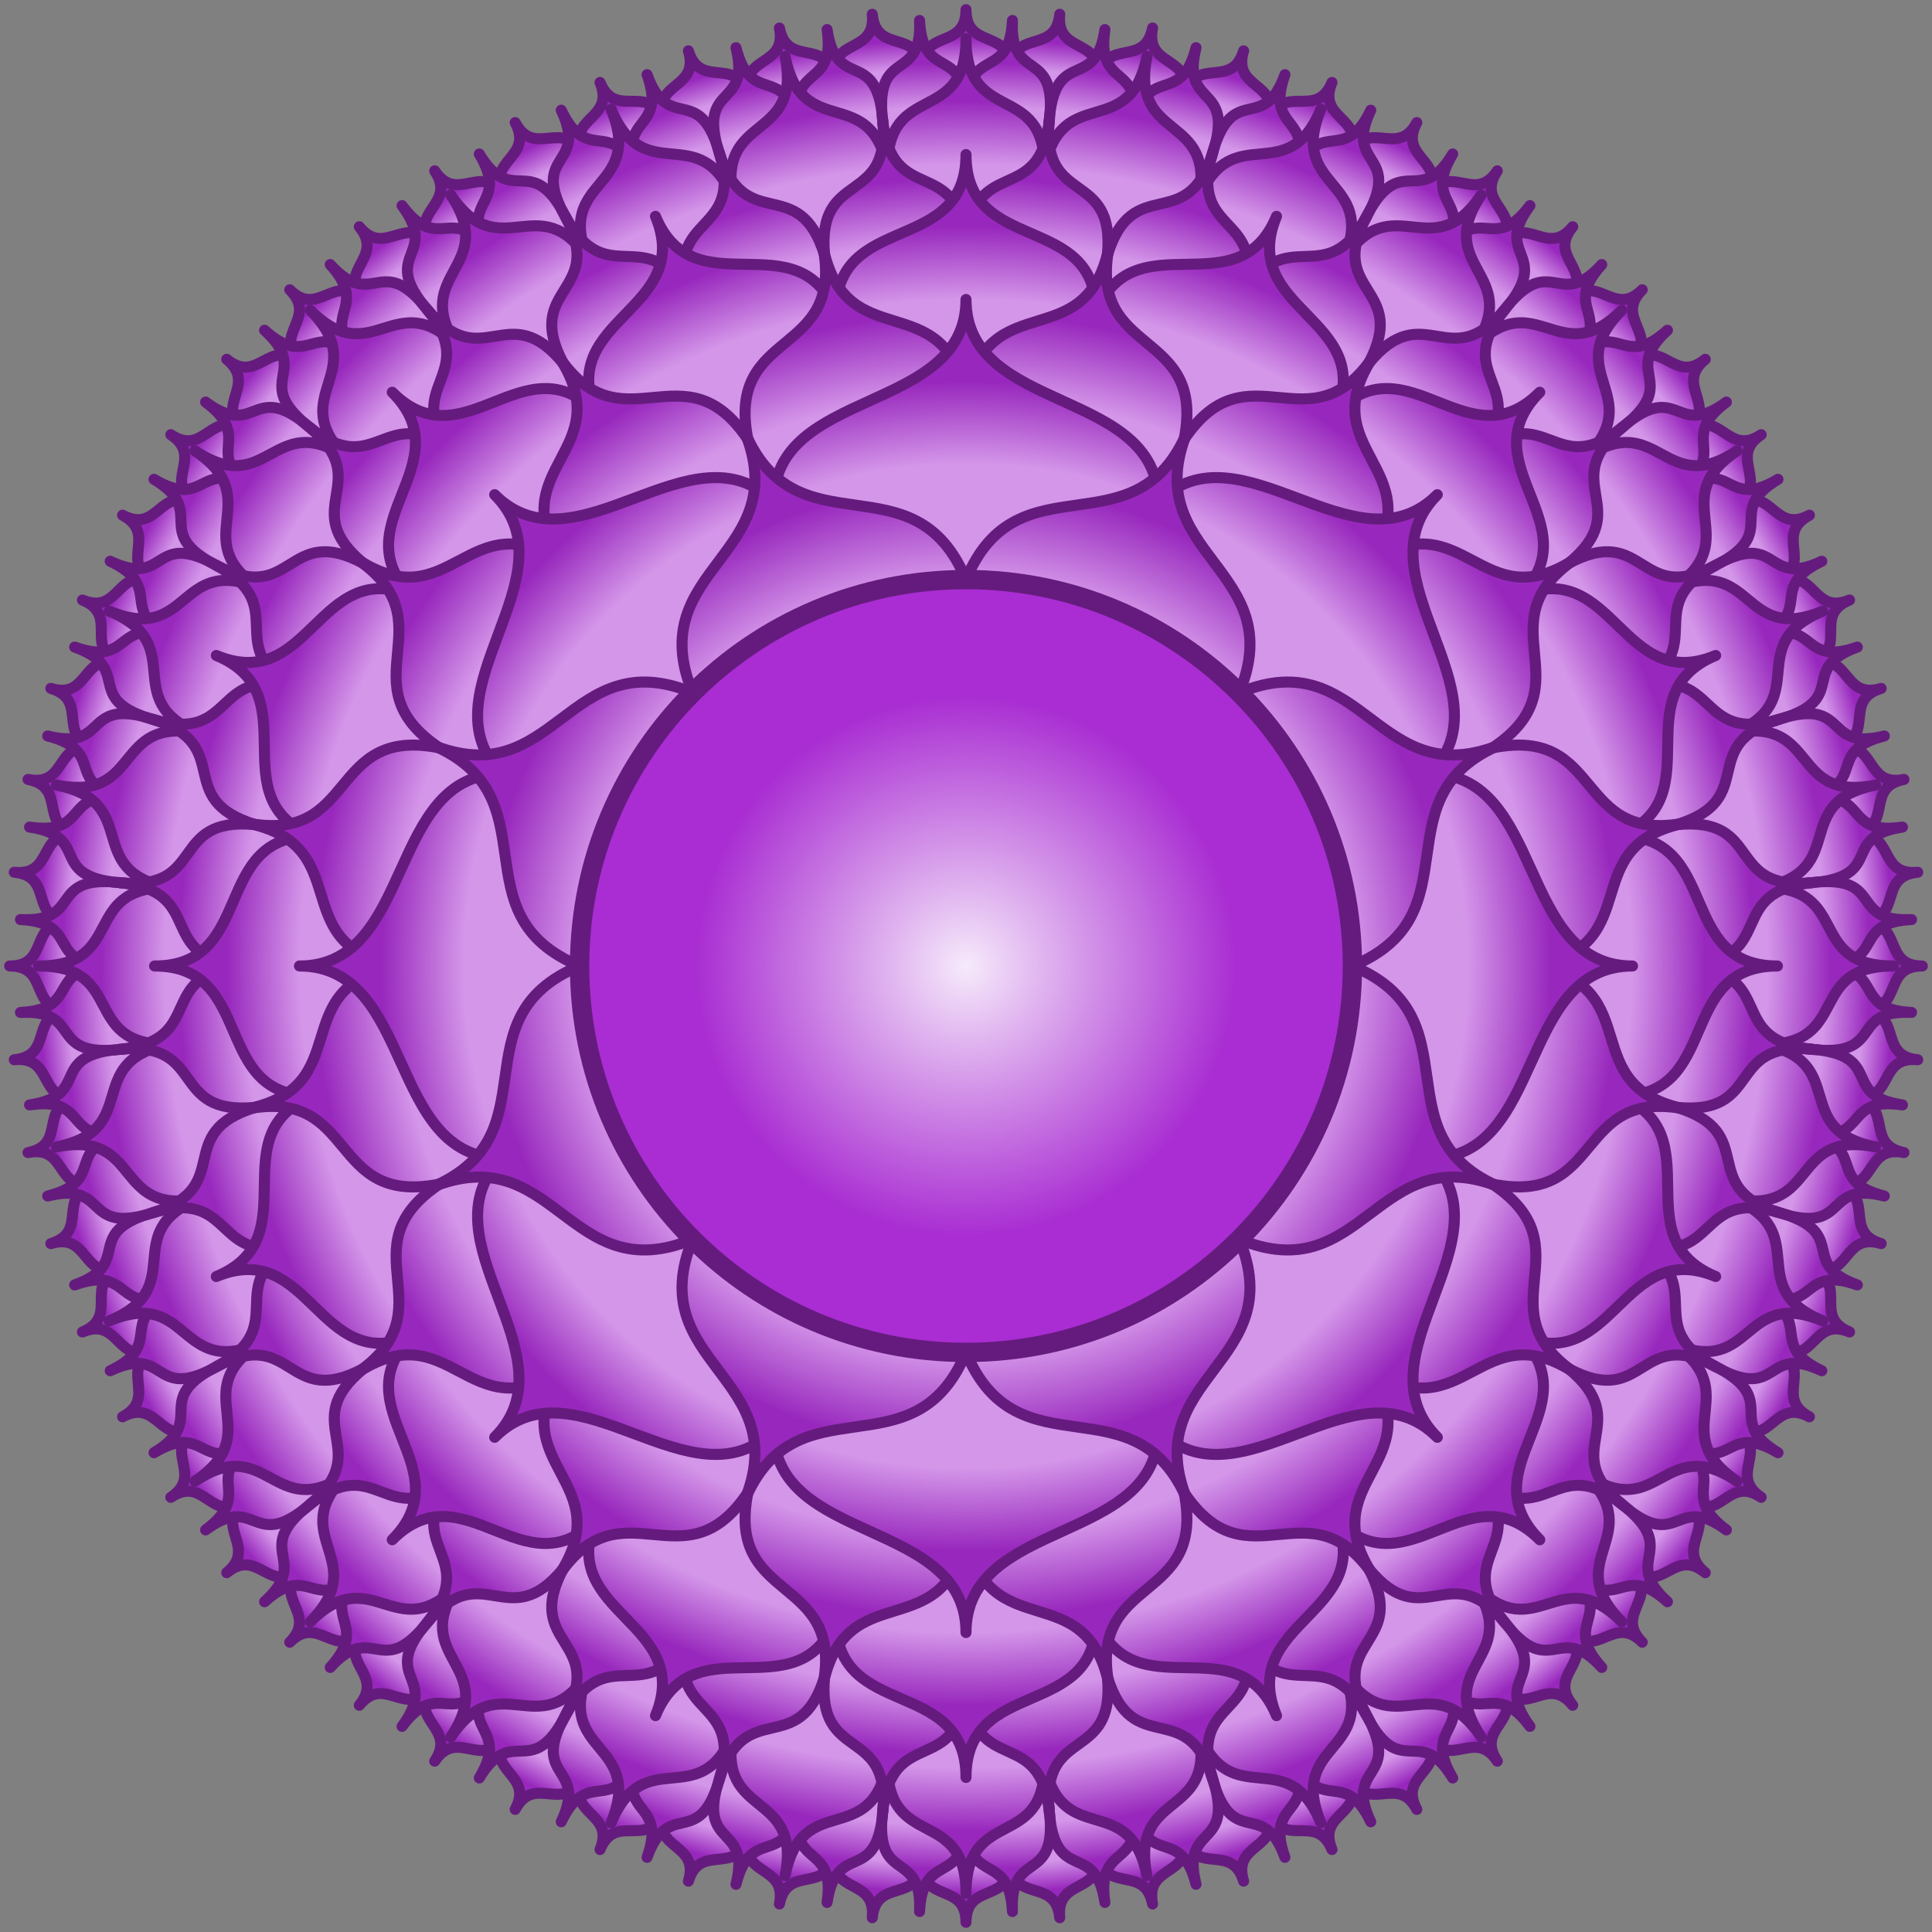<?xml version="1.0" encoding="UTF-8" standalone="no"?>
<!-- Sahasrāra-chakra image created by Holger Koch http://www.premaloka.de/kontakt License: public domain -->

<svg
   xmlns:dc="http://purl.org/dc/elements/1.1/"
   xmlns:cc="http://creativecommons.org/ns#"
   xmlns:rdf="http://www.w3.org/1999/02/22-rdf-syntax-ns#"
   xmlns:svg="http://www.w3.org/2000/svg"
   xmlns="http://www.w3.org/2000/svg"
   xmlns:xlink="http://www.w3.org/1999/xlink"
   xmlns:sodipodi="http://sodipodi.sourceforge.net/DTD/sodipodi-0.dtd"
   xmlns:inkscape="http://www.inkscape.org/namespaces/inkscape"
   version="1.1"
   width="700px"
   height="700px"
   id="svg5996"
   inkscape:version="0.48.4 r9939"
   sodipodi:docname="chakra7.svg">
  <rect width="100%" height="100%" fill="#808080" stroke="none"/>
  <sodipodi:namedview
     pagecolor="#ffffff"
     bordercolor="#666666"
     borderopacity="1"
     objecttolerance="10"
     gridtolerance="10"
     guidetolerance="10"
     inkscape:pageopacity="0"
     inkscape:pageshadow="2"
     inkscape:window-width="640"
     inkscape:window-height="480"
     id="namedview6540"
     showgrid="false"
     inkscape:zoom="0.33714286"
     inkscape:cx="350"
     inkscape:cy="350"
     inkscape:window-x="0"
     inkscape:window-y="0"
     inkscape:window-maximized="0"
     inkscape:current-layer="svg5996" />
  <title
     id="title5998">Sahasrāra Chakra</title>
  <defs
     id="defs6000">
    <filter
       id="blur"
       x="-40%"
       y="-40%"
       width="200%"
       height="200%">
      <feGaussianBlur
         in="SourceGraphic"
         stdDeviation="14"
         id="feGaussianBlur6003" />
    </filter>
    <radialGradient
       id="grad"
       gradientUnits="userSpaceOnUse"
       cx="350"
       cy="350"
       r="140">
      <stop
         offset="0%"
         stop-color="#f6eafb"
         id="stop6006" />
      <stop
         offset="70%"
         stop-color="#a92dd2"
         id="stop6008" />
    </radialGradient>
    <radialGradient
       id="grad8"
       gradientUnits="userSpaceOnUse"
       cx="350"
       cy="350"
       r="350">
      <stop
         offset="93%"
         stop-color="#d496e9"
         id="stop6011" />
      <stop
         offset="96%"
         stop-color="#9828bd"
         id="stop6013" />
    </radialGradient>
    <radialGradient
       id="grad7"
       gradientUnits="userSpaceOnUse"
       cx="350"
       cy="350"
       r="350">
      <stop
         offset="89%"
         stop-color="#d496e9"
         id="stop6016" />
      <stop
         offset="93.5%"
         stop-color="#9828bd"
         id="stop6018" />
    </radialGradient>
    <radialGradient
       id="grad6"
       gradientUnits="userSpaceOnUse"
       cx="350"
       cy="350"
       r="350">
      <stop
         offset="83%"
         stop-color="#d496e9"
         id="stop6021" />
      <stop
         offset="89.5%"
         stop-color="#9828bd"
         id="stop6023" />
    </radialGradient>
    <radialGradient
       id="grad5"
       gradientUnits="userSpaceOnUse"
       cx="350"
       cy="350"
       r="350">
      <stop
         offset="75%"
         stop-color="#d496e9"
         id="stop6026" />
      <stop
         offset="81.5%"
         stop-color="#9828bd"
         id="stop6028" />
    </radialGradient>
    <radialGradient
       id="grad4"
       gradientUnits="userSpaceOnUse"
       cx="350"
       cy="350"
       r="350">
      <stop
         offset="69%"
         stop-color="#d496e9"
         id="stop6031" />
      <stop
         offset="76.5%"
         stop-color="#9828bd"
         id="stop6033" />
    </radialGradient>
    <radialGradient
       id="grad3"
       gradientUnits="userSpaceOnUse"
       cx="350"
       cy="350"
       r="350">
      <stop
         offset="59%"
         stop-color="#d496e9"
         id="stop6036" />
      <stop
         offset="67.5%"
         stop-color="#9828bd"
         id="stop6038" />
    </radialGradient>
    <radialGradient
       id="grad2"
       gradientUnits="userSpaceOnUse"
       cx="350"
       cy="350"
       r="350">
      <stop
         offset="52%"
         stop-color="#d496e9"
         id="stop6041" />
      <stop
         offset="60.5%"
         stop-color="#9828bd"
         id="stop6043" />
    </radialGradient>
    <radialGradient
       id="grad1"
       gradientUnits="userSpaceOnUse"
       cx="350"
       cy="350"
       r="350">
      <stop
         offset="40%"
         stop-color="#d496e9"
         id="stop6046" />
      <stop
         offset="50%"
         stop-color="#9828bd"
         id="stop6048" />
    </radialGradient>
    <path
       id="petal8"
       stroke-linejoin="round"
       stroke-width="4"
       stroke="#651b7e"
       fill="url(#grad8)"
       d="M 334.028 24.892 C 334.028,10.192 350,18.2 350,3.5 C 350,18.2 365.972,10.192 365.972,24.892 L 350 350 Z" />
    <path
       id="petal7"
       stroke-linejoin="round"
       stroke-width="4"
       stroke="#651b7e"
       fill="url(#grad7)"
       d="M 334.715 38.875 C 334.715,16.825 350,29.05 350,7 C 350,29.05 365.285,16.825 365.285,38.875 L 350 350 Z" />
    <path
       id="petal6"
       stroke-linejoin="round"
       stroke-width="4"
       stroke="#651b7e"
       fill="url(#grad6)"
       d="M 321.526 60.899 C 321.526,29.049 350,45.85 350,14 C 350,45.85 378.474,29.049 378.474,60.899 L 350 350 Z" />
    <path
       id="petal5"
       stroke-linejoin="round"
       stroke-width="4"
       stroke="#651b7e"
       fill="url(#grad5)"
       d="M 324.271 88.764 C 324.271,56.914 350,73.85 350,42 C 350,73.85 375.729,56.914 375.729,88.764 L 350 350 Z" />
    <path
       id="petal4"
       stroke-linejoin="round"
       stroke-width="4"
       stroke="#651b7e"
       fill="url(#grad4)"
       d="M 302.886 113.14 C 302.886,76.39 350,92.75 350,56 C 350,92.75 397.114,76.39 397.114,113.14 L 350 350 Z" />
    <path
       id="petal3"
       stroke-linejoin="round"
       stroke-width="4"
       stroke="#651b7e"
       fill="url(#grad3)"
       d="M 309.714 147.468 C 309.714,105.818 350,125.65 350,84 C 350,125.65 390.286,105.818 390.286,147.468 L 350 350 Z" />
    <path
       id="petal2"
       stroke-linejoin="round"
       stroke-width="4"
       stroke="#651b7e"
       fill="url(#grad2)"
       d="M 280.352 181.854 C 280.352,140.204 350,150.15 350,108.5 C 350,150.15 419.648,140.204 419.648,181.854 L 350 350 Z" />
    <path
       id="petal1"
       stroke-linejoin="round"
       stroke-width="4"
       stroke="#651b7e"
       fill="url(#grad1)"
       d="M 296.424 220.657 C 296.424,171.657 350,189 350,140 C 350,189 403.576,171.657 403.576,220.657 L 350 350 Z" />
  </defs>
  <use
     xlink:href="#petal8"
     id="use6058" />
  <use
     xlink:href="#petal8"
     transform="rotate(5.625 350 350)"
     id="use6060" />
  <use
     xlink:href="#petal8"
     transform="rotate(11.25 350 350)"
     id="use6062" />
  <use
     xlink:href="#petal8"
     transform="rotate(16.875 350 350)"
     id="use6064" />
  <use
     xlink:href="#petal8"
     transform="rotate(22.5 350 350)"
     id="use6066" />
  <use
     xlink:href="#petal8"
     transform="rotate(28.125 350 350)"
     id="use6068" />
  <use
     xlink:href="#petal8"
     transform="rotate(33.75 350 350)"
     id="use6070" />
  <use
     xlink:href="#petal8"
     transform="rotate(39.375 350 350)"
     id="use6072" />
  <use
     xlink:href="#petal8"
     transform="rotate(45 350 350)"
     id="use6074" />
  <use
     xlink:href="#petal8"
     transform="rotate(50.625 350 350)"
     id="use6076" />
  <use
     xlink:href="#petal8"
     transform="rotate(56.25 350 350)"
     id="use6078" />
  <use
     xlink:href="#petal8"
     transform="rotate(61.875 350 350)"
     id="use6080" />
  <use
     xlink:href="#petal8"
     transform="rotate(67.5 350 350)"
     id="use6082" />
  <use
     xlink:href="#petal8"
     transform="rotate(73.125 350 350)"
     id="use6084" />
  <use
     xlink:href="#petal8"
     transform="rotate(78.75 350 350)"
     id="use6086" />
  <use
     xlink:href="#petal8"
     transform="rotate(84.375 350 350)"
     id="use6088" />
  <use
     xlink:href="#petal8"
     transform="rotate(90 350 350)"
     id="use6090" />
  <use
     xlink:href="#petal8"
     transform="rotate(95.625 350 350)"
     id="use6092" />
  <use
     xlink:href="#petal8"
     transform="rotate(101.25 350 350)"
     id="use6094" />
  <use
     xlink:href="#petal8"
     transform="rotate(106.875 350 350)"
     id="use6096" />
  <use
     xlink:href="#petal8"
     transform="rotate(112.5 350 350)"
     id="use6098" />
  <use
     xlink:href="#petal8"
     transform="rotate(118.125 350 350)"
     id="use6100" />
  <use
     xlink:href="#petal8"
     transform="rotate(123.75 350 350)"
     id="use6102" />
  <use
     xlink:href="#petal8"
     transform="rotate(129.375 350 350)"
     id="use6104" />
  <use
     xlink:href="#petal8"
     transform="rotate(135 350 350)"
     id="use6106" />
  <use
     xlink:href="#petal8"
     transform="rotate(140.625 350 350)"
     id="use6108" />
  <use
     xlink:href="#petal8"
     transform="rotate(146.25 350 350)"
     id="use6110" />
  <use
     xlink:href="#petal8"
     transform="rotate(151.875 350 350)"
     id="use6112" />
  <use
     xlink:href="#petal8"
     transform="rotate(157.5 350 350)"
     id="use6114" />
  <use
     xlink:href="#petal8"
     transform="rotate(163.125 350 350)"
     id="use6116" />
  <use
     xlink:href="#petal8"
     transform="rotate(168.75 350 350)"
     id="use6118" />
  <use
     xlink:href="#petal8"
     transform="rotate(174.375 350 350)"
     id="use6120" />
  <use
     xlink:href="#petal8"
     transform="rotate(180 350 350)"
     id="use6122" />
  <use
     xlink:href="#petal8"
     transform="rotate(185.625 350 350)"
     id="use6124" />
  <use
     xlink:href="#petal8"
     transform="rotate(191.25 350 350)"
     id="use6126" />
  <use
     xlink:href="#petal8"
     transform="rotate(196.875 350 350)"
     id="use6128" />
  <use
     xlink:href="#petal8"
     transform="rotate(202.5 350 350)"
     id="use6130" />
  <use
     xlink:href="#petal8"
     transform="rotate(208.125 350 350)"
     id="use6132" />
  <use
     xlink:href="#petal8"
     transform="rotate(213.75 350 350)"
     id="use6134" />
  <use
     xlink:href="#petal8"
     transform="rotate(219.375 350 350)"
     id="use6136" />
  <use
     xlink:href="#petal8"
     transform="rotate(225 350 350)"
     id="use6138" />
  <use
     xlink:href="#petal8"
     transform="rotate(230.625 350 350)"
     id="use6140" />
  <use
     xlink:href="#petal8"
     transform="rotate(236.25 350 350)"
     id="use6142" />
  <use
     xlink:href="#petal8"
     transform="rotate(241.875 350 350)"
     id="use6144" />
  <use
     xlink:href="#petal8"
     transform="rotate(247.5 350 350)"
     id="use6146" />
  <use
     xlink:href="#petal8"
     transform="rotate(253.125 350 350)"
     id="use6148" />
  <use
     xlink:href="#petal8"
     transform="rotate(258.75 350 350)"
     id="use6150" />
  <use
     xlink:href="#petal8"
     transform="rotate(264.375 350 350)"
     id="use6152" />
  <use
     xlink:href="#petal8"
     transform="rotate(270 350 350)"
     id="use6154" />
  <use
     xlink:href="#petal8"
     transform="rotate(275.625 350 350)"
     id="use6156" />
  <use
     xlink:href="#petal8"
     transform="rotate(281.25 350 350)"
     id="use6158" />
  <use
     xlink:href="#petal8"
     transform="rotate(286.875 350 350)"
     id="use6160" />
  <use
     xlink:href="#petal8"
     transform="rotate(292.5 350 350)"
     id="use6162" />
  <use
     xlink:href="#petal8"
     transform="rotate(298.125 350 350)"
     id="use6164" />
  <use
     xlink:href="#petal8"
     transform="rotate(303.75 350 350)"
     id="use6166" />
  <use
     xlink:href="#petal8"
     transform="rotate(309.375 350 350)"
     id="use6168" />
  <use
     xlink:href="#petal8"
     transform="rotate(315 350 350)"
     id="use6170" />
  <use
     xlink:href="#petal8"
     transform="rotate(320.625 350 350)"
     id="use6172" />
  <use
     xlink:href="#petal8"
     transform="rotate(326.25 350 350)"
     id="use6174" />
  <use
     xlink:href="#petal8"
     transform="rotate(331.875 350 350)"
     id="use6176" />
  <use
     xlink:href="#petal8"
     transform="rotate(337.5 350 350)"
     id="use6178" />
  <use
     xlink:href="#petal8"
     transform="rotate(343.125 350 350)"
     id="use6180" />
  <use
     xlink:href="#petal8"
     transform="rotate(348.75 350 350)"
     id="use6182" />
  <use
     xlink:href="#petal8"
     transform="rotate(354.375 350 350)"
     id="use6184" />
  <use
     xlink:href="#petal7"
     transform="rotate(2.812 350 350)"
     id="use6186" />
  <use
     xlink:href="#petal7"
     transform="rotate(8.438 350 350)"
     id="use6188" />
  <use
     xlink:href="#petal7"
     transform="rotate(14.062 350 350)"
     id="use6190" />
  <use
     xlink:href="#petal7"
     transform="rotate(19.688 350 350)"
     id="use6192" />
  <use
     xlink:href="#petal7"
     transform="rotate(25.312 350 350)"
     id="use6194" />
  <use
     xlink:href="#petal7"
     transform="rotate(30.938 350 350)"
     id="use6196" />
  <use
     xlink:href="#petal7"
     transform="rotate(36.562 350 350)"
     id="use6198" />
  <use
     xlink:href="#petal7"
     transform="rotate(42.188 350 350)"
     id="use6200" />
  <use
     xlink:href="#petal7"
     transform="rotate(47.812 350 350)"
     id="use6202" />
  <use
     xlink:href="#petal7"
     transform="rotate(53.438 350 350)"
     id="use6204" />
  <use
     xlink:href="#petal7"
     transform="rotate(59.062 350 350)"
     id="use6206" />
  <use
     xlink:href="#petal7"
     transform="rotate(64.688 350 350)"
     id="use6208" />
  <use
     xlink:href="#petal7"
     transform="rotate(70.312 350 350)"
     id="use6210" />
  <use
     xlink:href="#petal7"
     transform="rotate(75.938 350 350)"
     id="use6212" />
  <use
     xlink:href="#petal7"
     transform="rotate(81.562 350 350)"
     id="use6214" />
  <use
     xlink:href="#petal7"
     transform="rotate(87.188 350 350)"
     id="use6216" />
  <use
     xlink:href="#petal7"
     transform="rotate(92.812 350 350)"
     id="use6218" />
  <use
     xlink:href="#petal7"
     transform="rotate(98.438 350 350)"
     id="use6220" />
  <use
     xlink:href="#petal7"
     transform="rotate(104.062 350 350)"
     id="use6222" />
  <use
     xlink:href="#petal7"
     transform="rotate(109.688 350 350)"
     id="use6224" />
  <use
     xlink:href="#petal7"
     transform="rotate(115.312 350 350)"
     id="use6226" />
  <use
     xlink:href="#petal7"
     transform="rotate(120.938 350 350)"
     id="use6228" />
  <use
     xlink:href="#petal7"
     transform="rotate(126.562 350 350)"
     id="use6230" />
  <use
     xlink:href="#petal7"
     transform="rotate(132.188 350 350)"
     id="use6232" />
  <use
     xlink:href="#petal7"
     transform="rotate(137.812 350 350)"
     id="use6234" />
  <use
     xlink:href="#petal7"
     transform="rotate(143.438 350 350)"
     id="use6236" />
  <use
     xlink:href="#petal7"
     transform="rotate(149.062 350 350)"
     id="use6238" />
  <use
     xlink:href="#petal7"
     transform="rotate(154.688 350 350)"
     id="use6240" />
  <use
     xlink:href="#petal7"
     transform="rotate(160.312 350 350)"
     id="use6242" />
  <use
     xlink:href="#petal7"
     transform="rotate(165.938 350 350)"
     id="use6244" />
  <use
     xlink:href="#petal7"
     transform="rotate(171.562 350 350)"
     id="use6246" />
  <use
     xlink:href="#petal7"
     transform="rotate(177.188 350 350)"
     id="use6248" />
  <use
     xlink:href="#petal7"
     transform="rotate(182.812 350 350)"
     id="use6250" />
  <use
     xlink:href="#petal7"
     transform="rotate(188.438 350 350)"
     id="use6252" />
  <use
     xlink:href="#petal7"
     transform="rotate(194.062 350 350)"
     id="use6254" />
  <use
     xlink:href="#petal7"
     transform="rotate(199.688 350 350)"
     id="use6256" />
  <use
     xlink:href="#petal7"
     transform="rotate(205.312 350 350)"
     id="use6258" />
  <use
     xlink:href="#petal7"
     transform="rotate(210.938 350 350)"
     id="use6260" />
  <use
     xlink:href="#petal7"
     transform="rotate(216.562 350 350)"
     id="use6262" />
  <use
     xlink:href="#petal7"
     transform="rotate(222.188 350 350)"
     id="use6264" />
  <use
     xlink:href="#petal7"
     transform="rotate(227.812 350 350)"
     id="use6266" />
  <use
     xlink:href="#petal7"
     transform="rotate(233.438 350 350)"
     id="use6268" />
  <use
     xlink:href="#petal7"
     transform="rotate(239.062 350 350)"
     id="use6270" />
  <use
     xlink:href="#petal7"
     transform="rotate(244.688 350 350)"
     id="use6272" />
  <use
     xlink:href="#petal7"
     transform="rotate(250.312 350 350)"
     id="use6274" />
  <use
     xlink:href="#petal7"
     transform="rotate(255.938 350 350)"
     id="use6276" />
  <use
     xlink:href="#petal7"
     transform="rotate(261.562 350 350)"
     id="use6278" />
  <use
     xlink:href="#petal7"
     transform="rotate(267.188 350 350)"
     id="use6280" />
  <use
     xlink:href="#petal7"
     transform="rotate(272.812 350 350)"
     id="use6282" />
  <use
     xlink:href="#petal7"
     transform="rotate(278.438 350 350)"
     id="use6284" />
  <use
     xlink:href="#petal7"
     transform="rotate(284.062 350 350)"
     id="use6286" />
  <use
     xlink:href="#petal7"
     transform="rotate(289.688 350 350)"
     id="use6288" />
  <use
     xlink:href="#petal7"
     transform="rotate(295.312 350 350)"
     id="use6290" />
  <use
     xlink:href="#petal7"
     transform="rotate(300.938 350 350)"
     id="use6292" />
  <use
     xlink:href="#petal7"
     transform="rotate(306.562 350 350)"
     id="use6294" />
  <use
     xlink:href="#petal7"
     transform="rotate(312.188 350 350)"
     id="use6296" />
  <use
     xlink:href="#petal7"
     transform="rotate(317.812 350 350)"
     id="use6298" />
  <use
     xlink:href="#petal7"
     transform="rotate(323.438 350 350)"
     id="use6300" />
  <use
     xlink:href="#petal7"
     transform="rotate(329.062 350 350)"
     id="use6302" />
  <use
     xlink:href="#petal7"
     transform="rotate(334.688 350 350)"
     id="use6304" />
  <use
     xlink:href="#petal7"
     transform="rotate(340.312 350 350)"
     id="use6306" />
  <use
     xlink:href="#petal7"
     transform="rotate(345.938 350 350)"
     id="use6308" />
  <use
     xlink:href="#petal7"
     transform="rotate(351.562 350 350)"
     id="use6310" />
  <use
     xlink:href="#petal7"
     transform="rotate(357.188 350 350)"
     id="use6312" />
  <use
     xlink:href="#petal6"
     id="use6314" />
  <use
     xlink:href="#petal6"
     transform="rotate(11.25 350 350)"
     id="use6316" />
  <use
     xlink:href="#petal6"
     transform="rotate(22.5 350 350)"
     id="use6318" />
  <use
     xlink:href="#petal6"
     transform="rotate(33.75 350 350)"
     id="use6320" />
  <use
     xlink:href="#petal6"
     transform="rotate(45 350 350)"
     id="use6322" />
  <use
     xlink:href="#petal6"
     transform="rotate(56.25 350 350)"
     id="use6324" />
  <use
     xlink:href="#petal6"
     transform="rotate(67.5 350 350)"
     id="use6326" />
  <use
     xlink:href="#petal6"
     transform="rotate(78.75 350 350)"
     id="use6328" />
  <use
     xlink:href="#petal6"
     transform="rotate(90 350 350)"
     id="use6330" />
  <use
     xlink:href="#petal6"
     transform="rotate(101.25 350 350)"
     id="use6332" />
  <use
     xlink:href="#petal6"
     transform="rotate(112.5 350 350)"
     id="use6334" />
  <use
     xlink:href="#petal6"
     transform="rotate(123.75 350 350)"
     id="use6336" />
  <use
     xlink:href="#petal6"
     transform="rotate(135 350 350)"
     id="use6338" />
  <use
     xlink:href="#petal6"
     transform="rotate(146.25 350 350)"
     id="use6340" />
  <use
     xlink:href="#petal6"
     transform="rotate(157.5 350 350)"
     id="use6342" />
  <use
     xlink:href="#petal6"
     transform="rotate(168.75 350 350)"
     id="use6344" />
  <use
     xlink:href="#petal6"
     transform="rotate(180 350 350)"
     id="use6346" />
  <use
     xlink:href="#petal6"
     transform="rotate(191.25 350 350)"
     id="use6348" />
  <use
     xlink:href="#petal6"
     transform="rotate(202.5 350 350)"
     id="use6350" />
  <use
     xlink:href="#petal6"
     transform="rotate(213.75 350 350)"
     id="use6352" />
  <use
     xlink:href="#petal6"
     transform="rotate(225 350 350)"
     id="use6354" />
  <use
     xlink:href="#petal6"
     transform="rotate(236.25 350 350)"
     id="use6356" />
  <use
     xlink:href="#petal6"
     transform="rotate(247.5 350 350)"
     id="use6358" />
  <use
     xlink:href="#petal6"
     transform="rotate(258.75 350 350)"
     id="use6360" />
  <use
     xlink:href="#petal6"
     transform="rotate(270 350 350)"
     id="use6362" />
  <use
     xlink:href="#petal6"
     transform="rotate(281.25 350 350)"
     id="use6364" />
  <use
     xlink:href="#petal6"
     transform="rotate(292.5 350 350)"
     id="use6366" />
  <use
     xlink:href="#petal6"
     transform="rotate(303.75 350 350)"
     id="use6368" />
  <use
     xlink:href="#petal6"
     transform="rotate(315 350 350)"
     id="use6370" />
  <use
     xlink:href="#petal6"
     transform="rotate(326.25 350 350)"
     id="use6372" />
  <use
     xlink:href="#petal6"
     transform="rotate(337.5 350 350)"
     id="use6374" />
  <use
     xlink:href="#petal6"
     transform="rotate(348.75 350 350)"
     id="use6376" />
  <use
     xlink:href="#petal5"
     transform="rotate(5.625 350 350)"
     id="use6378" />
  <use
     xlink:href="#petal5"
     transform="rotate(16.875 350 350)"
     id="use6380" />
  <use
     xlink:href="#petal5"
     transform="rotate(28.125 350 350)"
     id="use6382" />
  <use
     xlink:href="#petal5"
     transform="rotate(39.375 350 350)"
     id="use6384" />
  <use
     xlink:href="#petal5"
     transform="rotate(50.625 350 350)"
     id="use6386" />
  <use
     xlink:href="#petal5"
     transform="rotate(61.875 350 350)"
     id="use6388" />
  <use
     xlink:href="#petal5"
     transform="rotate(73.125 350 350)"
     id="use6390" />
  <use
     xlink:href="#petal5"
     transform="rotate(84.375 350 350)"
     id="use6392" />
  <use
     xlink:href="#petal5"
     transform="rotate(95.625 350 350)"
     id="use6394" />
  <use
     xlink:href="#petal5"
     transform="rotate(106.875 350 350)"
     id="use6396" />
  <use
     xlink:href="#petal5"
     transform="rotate(118.125 350 350)"
     id="use6398" />
  <use
     xlink:href="#petal5"
     transform="rotate(129.375 350 350)"
     id="use6400" />
  <use
     xlink:href="#petal5"
     transform="rotate(140.625 350 350)"
     id="use6402" />
  <use
     xlink:href="#petal5"
     transform="rotate(151.875 350 350)"
     id="use6404" />
  <use
     xlink:href="#petal5"
     transform="rotate(163.125 350 350)"
     id="use6406" />
  <use
     xlink:href="#petal5"
     transform="rotate(174.375 350 350)"
     id="use6408" />
  <use
     xlink:href="#petal5"
     transform="rotate(185.625 350 350)"
     id="use6410" />
  <use
     xlink:href="#petal5"
     transform="rotate(196.875 350 350)"
     id="use6412" />
  <use
     xlink:href="#petal5"
     transform="rotate(208.125 350 350)"
     id="use6414" />
  <use
     xlink:href="#petal5"
     transform="rotate(219.375 350 350)"
     id="use6416" />
  <use
     xlink:href="#petal5"
     transform="rotate(230.625 350 350)"
     id="use6418" />
  <use
     xlink:href="#petal5"
     transform="rotate(241.875 350 350)"
     id="use6420" />
  <use
     xlink:href="#petal5"
     transform="rotate(253.125 350 350)"
     id="use6422" />
  <use
     xlink:href="#petal5"
     transform="rotate(264.375 350 350)"
     id="use6424" />
  <use
     xlink:href="#petal5"
     transform="rotate(275.625 350 350)"
     id="use6426" />
  <use
     xlink:href="#petal5"
     transform="rotate(286.875 350 350)"
     id="use6428" />
  <use
     xlink:href="#petal5"
     transform="rotate(298.125 350 350)"
     id="use6430" />
  <use
     xlink:href="#petal5"
     transform="rotate(309.375 350 350)"
     id="use6432" />
  <use
     xlink:href="#petal5"
     transform="rotate(320.625 350 350)"
     id="use6434" />
  <use
     xlink:href="#petal5"
     transform="rotate(331.875 350 350)"
     id="use6436" />
  <use
     xlink:href="#petal5"
     transform="rotate(343.125 350 350)"
     id="use6438" />
  <use
     xlink:href="#petal5"
     transform="rotate(354.375 350 350)"
     id="use6440" />
  <use
     xlink:href="#petal4"
     id="use6442" />
  <use
     xlink:href="#petal4"
     transform="rotate(22.5 350 350)"
     id="use6444" />
  <use
     xlink:href="#petal4"
     transform="rotate(45 350 350)"
     id="use6446" />
  <use
     xlink:href="#petal4"
     transform="rotate(67.5 350 350)"
     id="use6448" />
  <use
     xlink:href="#petal4"
     transform="rotate(90 350 350)"
     id="use6450" />
  <use
     xlink:href="#petal4"
     transform="rotate(112.5 350 350)"
     id="use6452" />
  <use
     xlink:href="#petal4"
     transform="rotate(135 350 350)"
     id="use6454" />
  <use
     xlink:href="#petal4"
     transform="rotate(157.5 350 350)"
     id="use6456" />
  <use
     xlink:href="#petal4"
     transform="rotate(180 350 350)"
     id="use6458" />
  <use
     xlink:href="#petal4"
     transform="rotate(202.5 350 350)"
     id="use6460" />
  <use
     xlink:href="#petal4"
     transform="rotate(225 350 350)"
     id="use6462" />
  <use
     xlink:href="#petal4"
     transform="rotate(247.5 350 350)"
     id="use6464" />
  <use
     xlink:href="#petal4"
     transform="rotate(270 350 350)"
     id="use6466" />
  <use
     xlink:href="#petal4"
     transform="rotate(292.5 350 350)"
     id="use6468" />
  <use
     xlink:href="#petal4"
     transform="rotate(315 350 350)"
     id="use6470" />
  <use
     xlink:href="#petal4"
     transform="rotate(337.5 350 350)"
     id="use6472" />
  <use
     xlink:href="#petal3"
     transform="rotate(11.25 350 350)"
     id="use6474" />
  <use
     xlink:href="#petal3"
     transform="rotate(33.75 350 350)"
     id="use6476" />
  <use
     xlink:href="#petal3"
     transform="rotate(56.25 350 350)"
     id="use6478" />
  <use
     xlink:href="#petal3"
     transform="rotate(78.75 350 350)"
     id="use6480" />
  <use
     xlink:href="#petal3"
     transform="rotate(101.25 350 350)"
     id="use6482" />
  <use
     xlink:href="#petal3"
     transform="rotate(123.75 350 350)"
     id="use6484" />
  <use
     xlink:href="#petal3"
     transform="rotate(146.25 350 350)"
     id="use6486" />
  <use
     xlink:href="#petal3"
     transform="rotate(168.75 350 350)"
     id="use6488" />
  <use
     xlink:href="#petal3"
     transform="rotate(191.25 350 350)"
     id="use6490" />
  <use
     xlink:href="#petal3"
     transform="rotate(213.75 350 350)"
     id="use6492" />
  <use
     xlink:href="#petal3"
     transform="rotate(236.25 350 350)"
     id="use6494" />
  <use
     xlink:href="#petal3"
     transform="rotate(258.75 350 350)"
     id="use6496" />
  <use
     xlink:href="#petal3"
     transform="rotate(281.25 350 350)"
     id="use6498" />
  <use
     xlink:href="#petal3"
     transform="rotate(303.75 350 350)"
     id="use6500" />
  <use
     xlink:href="#petal3"
     transform="rotate(326.25 350 350)"
     id="use6502" />
  <use
     xlink:href="#petal3"
     transform="rotate(348.75 350 350)"
     id="use6504" />
  <use
     xlink:href="#petal2"
     id="use6506" />
  <use
     xlink:href="#petal2"
     transform="rotate(45 350 350)"
     id="use6508" />
  <use
     xlink:href="#petal2"
     transform="rotate(90 350 350)"
     id="use6510" />
  <use
     xlink:href="#petal2"
     transform="rotate(135 350 350)"
     id="use6512" />
  <use
     xlink:href="#petal2"
     transform="rotate(180 350 350)"
     id="use6514" />
  <use
     xlink:href="#petal2"
     transform="rotate(225 350 350)"
     id="use6516" />
  <use
     xlink:href="#petal2"
     transform="rotate(270 350 350)"
     id="use6518" />
  <use
     xlink:href="#petal2"
     transform="rotate(315 350 350)"
     id="use6520" />
  <use
     xlink:href="#petal1"
     transform="rotate(22.5 350 350)"
     id="use6522" />
  <use
     xlink:href="#petal1"
     transform="rotate(67.5 350 350)"
     id="use6524" />
  <use
     xlink:href="#petal1"
     transform="rotate(112.5 350 350)"
     id="use6526" />
  <use
     xlink:href="#petal1"
     transform="rotate(157.5 350 350)"
     id="use6528" />
  <use
     xlink:href="#petal1"
     transform="rotate(202.5 350 350)"
     id="use6530" />
  <use
     xlink:href="#petal1"
     transform="rotate(247.5 350 350)"
     id="use6532" />
  <use
     xlink:href="#petal1"
     transform="rotate(292.5 350 350)"
     id="use6534" />
  <use
     xlink:href="#petal1"
     transform="rotate(337.5 350 350)"
     id="use6536" />
  <path
     style="fill:url(#grad);stroke:#651b7e;stroke-width:7"
     d="m 490,350 c 0,77.32 -62.68,140 -140,140 -77.32,0 -140,-62.68 -140,-140 0,-77.32 62.68,-140 140,-140 77.32,0 140,62.68 140,140 z"
     id="circle6538" />
</svg>
